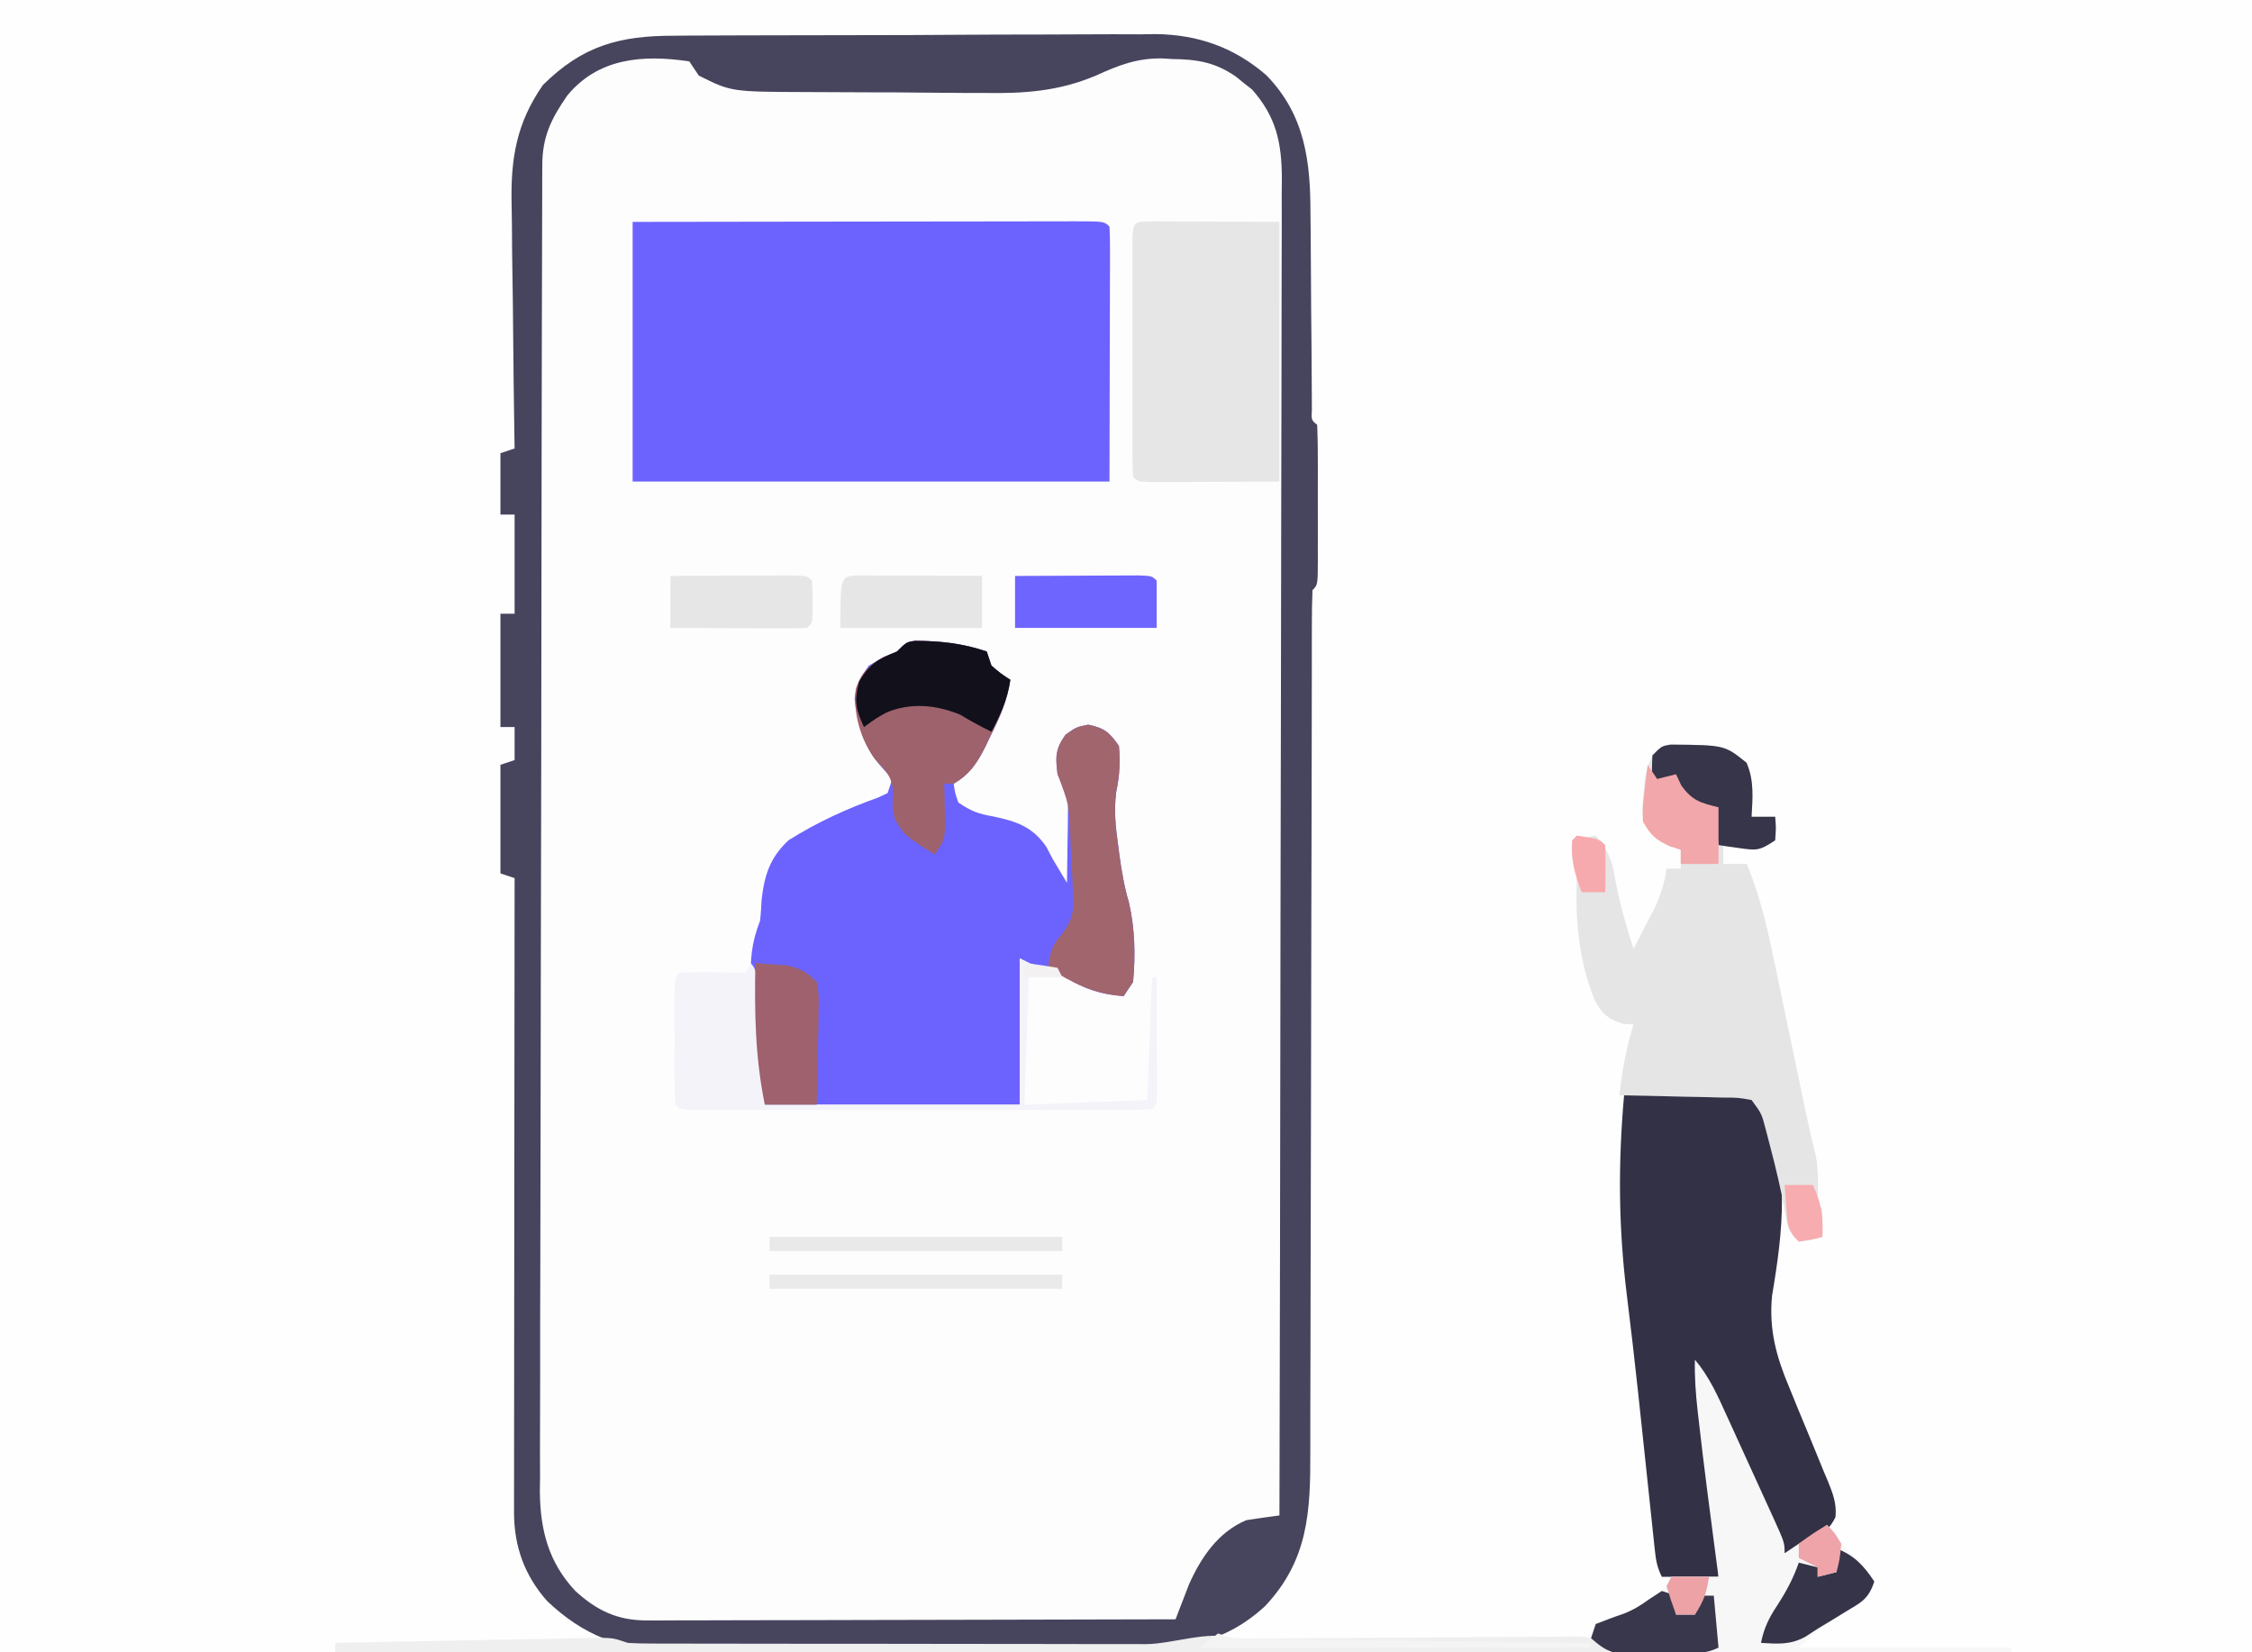 <?xml version="1.0" encoding="UTF-8"?>
<svg version="1.1" xmlns="http://www.w3.org/2000/svg" width="477" height="350">
<rect width="100%" height="100%" fill="#808080" stroke="none"/>
<path d="M0 0 C157.41 0 314.82 0 477 0 C477 115.5 477 231 477 350 C319.59 350 162.18 350 0 350 C0 234.5 0 119 0 0 Z " fill="#FEFEFE" transform="translate(0,0)"/>
<path d="M0 0 C1.181 -0.01 2.363 -0.02 3.58 -0.031 C6.806 -0.054 10.031 -0.064 13.257 -0.066 C15.278 -0.068 17.299 -0.075 19.32 -0.082 C26.388 -0.11 33.457 -0.122 40.525 -0.12 C47.085 -0.118 53.645 -0.15 60.205 -0.197 C65.86 -0.237 71.515 -0.253 77.169 -0.251 C80.537 -0.25 83.903 -0.261 87.271 -0.29 C91.035 -0.32 94.798 -0.311 98.562 -0.293 C99.659 -0.31 100.755 -0.327 101.884 -0.344 C110.826 -0.236 118.518 2.456 125.345 8.38 C133.518 16.769 134.697 26.596 134.679 37.846 C134.693 39.095 134.707 40.343 134.722 41.63 C134.756 44.916 134.775 48.201 134.785 51.487 C134.802 56.146 134.849 60.805 134.895 65.463 C134.917 67.938 134.933 70.413 134.942 72.888 C134.952 74.552 134.952 74.552 134.963 76.249 C134.966 77.229 134.97 78.209 134.973 79.219 C134.857 81.409 134.857 81.409 136.105 82.436 C136.206 84.945 136.244 87.426 136.238 89.936 C136.239 90.687 136.239 91.438 136.24 92.211 C136.241 93.802 136.239 95.392 136.235 96.983 C136.23 99.425 136.235 101.868 136.241 104.311 C136.241 105.852 136.24 107.394 136.238 108.936 C136.24 109.671 136.242 110.407 136.244 111.164 C136.22 116.321 136.22 116.321 135.105 117.436 C135.003 119.98 134.968 122.498 134.973 125.044 C134.971 125.85 134.969 126.656 134.967 127.487 C134.961 130.211 134.962 132.935 134.963 135.658 C134.96 137.603 134.956 139.547 134.952 141.492 C134.944 145.691 134.939 149.89 134.936 154.09 C134.93 160.734 134.914 167.378 134.895 174.022 C134.888 176.295 134.882 178.568 134.876 180.841 C134.873 181.98 134.869 183.119 134.866 184.292 C134.824 199.766 134.791 215.24 134.779 230.714 C134.77 241.142 134.748 251.57 134.709 261.998 C134.69 267.517 134.677 273.036 134.682 278.555 C134.687 283.753 134.673 288.951 134.645 294.149 C134.638 296.053 134.638 297.956 134.645 299.859 C134.689 312.614 134.231 322.947 125.027 332.682 C116.459 340.501 107.867 341.736 96.637 341.726 C95.501 341.733 94.365 341.74 93.195 341.747 C89.45 341.766 85.705 341.77 81.96 341.772 C79.349 341.778 76.737 341.785 74.125 341.792 C68.654 341.805 63.182 341.808 57.711 341.806 C51.407 341.805 45.104 341.826 38.801 341.858 C32.713 341.887 26.626 341.894 20.538 341.893 C17.959 341.896 15.38 341.904 12.801 341.92 C9.187 341.94 5.575 341.934 1.961 341.922 C0.905 341.933 -0.152 341.944 -1.24 341.956 C-11.647 341.868 -19.422 338.742 -26.981 331.596 C-31.807 326.149 -34.022 319.981 -34.016 312.76 C-34.017 311.578 -34.018 310.396 -34.02 309.178 C-34.016 307.88 -34.012 306.581 -34.009 305.244 C-34.009 303.864 -34.009 302.484 -34.009 301.104 C-34.01 297.357 -34.004 293.609 -33.997 289.862 C-33.99 285.946 -33.99 282.03 -33.989 278.114 C-33.986 270.698 -33.977 263.282 -33.967 255.866 C-33.956 247.424 -33.951 238.981 -33.946 230.539 C-33.935 213.171 -33.918 195.803 -33.895 178.436 C-34.885 178.106 -35.875 177.776 -36.895 177.436 C-36.895 169.846 -36.895 162.256 -36.895 154.436 C-35.905 154.106 -34.915 153.776 -33.895 153.436 C-33.895 151.126 -33.895 148.816 -33.895 146.436 C-34.885 146.436 -35.875 146.436 -36.895 146.436 C-36.895 138.516 -36.895 130.596 -36.895 122.436 C-35.905 122.436 -34.915 122.436 -33.895 122.436 C-33.895 115.506 -33.895 108.576 -33.895 101.436 C-34.885 101.436 -35.875 101.436 -36.895 101.436 C-36.895 97.146 -36.895 92.856 -36.895 88.436 C-35.41 87.941 -35.41 87.941 -33.895 87.436 C-33.915 86.254 -33.915 86.254 -33.936 85.049 C-34.057 77.577 -34.148 70.105 -34.206 62.633 C-34.237 58.792 -34.279 54.952 -34.348 51.112 C-34.414 47.397 -34.449 43.682 -34.465 39.966 C-34.475 38.558 -34.497 37.15 -34.53 35.742 C-34.746 26.046 -33.519 18.522 -27.895 10.436 C-19.424 2.048 -11.609 -0.014 0 0 Z " fill="#FEFDFE" transform="translate(142.895,7.564)"/>
<path d="M0 0 C1.181 -0.01 2.363 -0.02 3.58 -0.031 C6.806 -0.054 10.031 -0.064 13.257 -0.066 C15.278 -0.068 17.299 -0.075 19.32 -0.082 C26.388 -0.11 33.457 -0.122 40.525 -0.12 C47.085 -0.118 53.645 -0.15 60.205 -0.197 C65.86 -0.237 71.515 -0.253 77.169 -0.251 C80.537 -0.25 83.903 -0.261 87.271 -0.29 C91.035 -0.32 94.798 -0.311 98.562 -0.293 C99.659 -0.31 100.755 -0.327 101.884 -0.344 C110.826 -0.236 118.518 2.456 125.345 8.38 C133.518 16.769 134.697 26.596 134.679 37.846 C134.693 39.095 134.707 40.343 134.722 41.63 C134.756 44.916 134.775 48.201 134.785 51.487 C134.802 56.146 134.849 60.805 134.895 65.463 C134.917 67.938 134.933 70.413 134.942 72.888 C134.952 74.552 134.952 74.552 134.963 76.249 C134.966 77.229 134.97 78.209 134.973 79.219 C134.857 81.409 134.857 81.409 136.105 82.436 C136.206 84.945 136.244 87.426 136.238 89.936 C136.239 90.687 136.239 91.438 136.24 92.211 C136.241 93.802 136.239 95.392 136.235 96.983 C136.23 99.425 136.235 101.868 136.241 104.311 C136.241 105.852 136.24 107.394 136.238 108.936 C136.24 109.671 136.242 110.407 136.244 111.164 C136.22 116.321 136.22 116.321 135.105 117.436 C135.003 119.98 134.968 122.498 134.973 125.044 C134.971 125.85 134.969 126.656 134.967 127.487 C134.961 130.211 134.962 132.935 134.963 135.658 C134.96 137.603 134.956 139.547 134.952 141.492 C134.944 145.691 134.939 149.89 134.936 154.09 C134.93 160.734 134.914 167.378 134.895 174.022 C134.888 176.295 134.882 178.568 134.876 180.841 C134.873 181.98 134.869 183.119 134.866 184.292 C134.824 199.766 134.791 215.24 134.779 230.714 C134.77 241.142 134.748 251.57 134.709 261.998 C134.69 267.517 134.677 273.036 134.682 278.555 C134.687 283.753 134.673 288.951 134.645 294.149 C134.638 296.053 134.638 297.956 134.645 299.859 C134.689 312.614 134.231 322.947 125.027 332.682 C116.459 340.501 107.867 341.736 96.637 341.726 C95.501 341.733 94.365 341.74 93.195 341.747 C89.45 341.766 85.705 341.77 81.96 341.772 C79.349 341.778 76.737 341.785 74.125 341.792 C68.654 341.805 63.182 341.808 57.711 341.806 C51.407 341.805 45.104 341.826 38.801 341.858 C32.713 341.887 26.626 341.894 20.538 341.893 C17.959 341.896 15.38 341.904 12.801 341.92 C9.187 341.94 5.575 341.934 1.961 341.922 C0.905 341.933 -0.152 341.944 -1.24 341.956 C-11.647 341.868 -19.422 338.742 -26.981 331.596 C-31.807 326.149 -34.022 319.981 -34.016 312.76 C-34.017 311.578 -34.018 310.396 -34.02 309.178 C-34.016 307.88 -34.012 306.581 -34.009 305.244 C-34.009 303.864 -34.009 302.484 -34.009 301.104 C-34.01 297.357 -34.004 293.609 -33.997 289.862 C-33.99 285.946 -33.99 282.03 -33.989 278.114 C-33.986 270.698 -33.977 263.282 -33.967 255.866 C-33.956 247.424 -33.951 238.981 -33.946 230.539 C-33.935 213.171 -33.918 195.803 -33.895 178.436 C-34.885 178.106 -35.875 177.776 -36.895 177.436 C-36.895 169.846 -36.895 162.256 -36.895 154.436 C-35.905 154.106 -34.915 153.776 -33.895 153.436 C-33.895 151.126 -33.895 148.816 -33.895 146.436 C-34.885 146.436 -35.875 146.436 -36.895 146.436 C-36.895 138.516 -36.895 130.596 -36.895 122.436 C-35.905 122.436 -34.915 122.436 -33.895 122.436 C-33.895 115.506 -33.895 108.576 -33.895 101.436 C-34.885 101.436 -35.875 101.436 -36.895 101.436 C-36.895 97.146 -36.895 92.856 -36.895 88.436 C-35.41 87.941 -35.41 87.941 -33.895 87.436 C-33.915 86.254 -33.915 86.254 -33.936 85.049 C-34.057 77.577 -34.148 70.105 -34.206 62.633 C-34.237 58.792 -34.279 54.952 -34.348 51.112 C-34.414 47.397 -34.449 43.682 -34.465 39.966 C-34.475 38.558 -34.497 37.15 -34.53 35.742 C-34.746 26.046 -33.519 18.522 -27.895 10.436 C-19.424 2.048 -11.609 -0.014 0 0 Z M-22.735 12.666 C-26.123 17.553 -28.017 21.372 -28.032 27.384 C-28.037 28.412 -28.042 29.439 -28.048 30.497 C-28.048 31.63 -28.049 32.762 -28.049 33.929 C-28.054 35.129 -28.058 36.329 -28.062 37.565 C-28.074 40.903 -28.08 44.24 -28.085 47.578 C-28.091 51.175 -28.102 54.772 -28.113 58.37 C-28.137 67.061 -28.152 75.752 -28.165 84.444 C-28.169 86.899 -28.173 89.354 -28.177 91.81 C-28.202 107.058 -28.224 122.306 -28.236 137.554 C-28.239 141.086 -28.242 144.618 -28.245 148.15 C-28.246 149.028 -28.247 149.906 -28.248 150.811 C-28.26 165.027 -28.293 179.243 -28.335 193.459 C-28.378 208.057 -28.401 222.654 -28.406 237.252 C-28.41 245.447 -28.422 253.642 -28.454 261.837 C-28.483 268.818 -28.493 275.799 -28.482 282.779 C-28.477 286.339 -28.48 289.899 -28.505 293.458 C-28.531 297.324 -28.519 301.189 -28.503 305.054 C-28.524 306.729 -28.524 306.729 -28.545 308.438 C-28.464 316.514 -26.716 323.341 -21.081 329.38 C-16.539 333.572 -12.11 335.69 -5.852 335.676 C-4.365 335.68 -4.365 335.68 -2.848 335.685 C-1.772 335.677 -0.696 335.67 0.413 335.663 C1.554 335.663 2.696 335.663 3.873 335.664 C7.644 335.662 11.415 335.647 15.187 335.631 C17.803 335.627 20.419 335.625 23.035 335.623 C29.215 335.616 35.395 335.6 41.575 335.58 C48.612 335.557 55.65 335.546 62.687 335.536 C77.16 335.516 91.632 335.48 106.105 335.436 C106.359 334.765 106.614 334.095 106.876 333.404 C107.221 332.516 107.566 331.628 107.921 330.713 C108.258 329.836 108.595 328.96 108.943 328.057 C111.479 322.337 115.181 316.892 121.105 314.436 C123.434 314.075 125.767 313.739 128.105 313.436 C128.196 276.373 128.267 239.31 128.309 202.247 C128.314 197.871 128.319 193.495 128.324 189.119 C128.326 187.813 128.326 187.813 128.328 186.48 C128.345 172.375 128.377 158.27 128.413 144.166 C128.451 129.693 128.473 115.219 128.481 100.746 C128.487 91.816 128.504 82.886 128.536 73.955 C128.558 67.831 128.564 61.707 128.559 55.582 C128.556 52.049 128.56 48.516 128.582 44.983 C128.605 41.15 128.597 37.317 128.586 33.483 C128.603 31.814 128.603 31.814 128.621 30.111 C128.563 22.611 127.429 17.212 122.323 11.412 C121.756 10.966 121.189 10.52 120.605 10.061 C120.038 9.599 119.47 9.138 118.886 8.662 C114.413 5.583 110.691 5.014 105.292 4.936 C104.625 4.895 103.958 4.853 103.271 4.811 C97.938 4.732 94.099 6.232 89.261 8.434 C81.373 11.771 74.093 12.272 65.554 12.127 C64.12 12.124 62.685 12.122 61.251 12.123 C58.275 12.118 55.3 12.094 52.324 12.053 C48.537 12.002 44.752 11.991 40.965 11.993 C38.014 11.992 35.064 11.976 32.113 11.954 C30.718 11.945 29.322 11.939 27.926 11.936 C11.985 11.883 11.985 11.883 5.105 8.436 C4.445 7.446 3.785 6.456 3.105 5.436 C-6.672 3.986 -16.131 4.661 -22.735 12.666 Z " fill="#47455D" transform="translate(142.895,7.564)"/>
<path d="M0 0 C24.916 -0.04 24.916 -0.04 35.498 -0.049 C42.732 -0.055 49.966 -0.062 57.2 -0.075 C63.029 -0.086 68.858 -0.092 74.687 -0.095 C76.916 -0.097 79.145 -0.1 81.375 -0.106 C84.485 -0.113 87.596 -0.114 90.707 -0.114 C91.638 -0.117 92.57 -0.121 93.529 -0.124 C99.886 -0.114 99.886 -0.114 101 1 C101.094 2.688 101.117 4.38 101.114 6.071 C101.113 7.167 101.113 8.263 101.113 9.392 C101.108 10.553 101.103 11.714 101.098 12.91 C101.097 13.971 101.096 15.031 101.095 16.124 C101.089 20.103 101.075 24.083 101.062 28.062 C101.042 36.952 101.021 45.841 101 55 C67.67 55 34.34 55 0 55 C0 36.85 0 18.7 0 0 Z " fill="#6C63FF" transform="translate(134,47)"/>
<path d="M0 0 C5.356 0.037 10.025 0.538 15.117 2.266 C15.612 3.751 15.612 3.751 16.117 5.266 C18.114 6.951 18.114 6.951 20.117 8.266 C19.484 12.704 17.797 16.423 15.805 20.391 C15.509 21.011 15.213 21.631 14.908 22.27 C13.136 25.83 11.543 28.193 8.117 30.266 C8.393 32.206 8.393 32.206 9.117 34.266 C11.964 36.163 13.258 36.624 16.492 37.203 C21.384 38.236 24.82 39.37 27.742 43.641 C28.423 44.94 28.423 44.94 29.117 46.266 C30.111 47.936 31.111 49.603 32.117 51.266 C32.175 48.182 32.211 45.099 32.242 42.016 C32.267 40.707 32.267 40.707 32.293 39.371 C32.299 38.527 32.306 37.682 32.312 36.812 C32.323 36.037 32.333 35.262 32.344 34.464 C32.089 31.991 31.275 30.444 30.117 28.266 C29.658 24.589 29.636 22.943 31.805 19.891 C34.117 18.266 34.117 18.266 36.617 17.766 C40.022 18.447 41.143 19.414 43.117 22.266 C43.436 25.714 43.253 28.614 42.547 32 C42.042 35.838 42.395 39.339 42.93 43.141 C43.023 43.854 43.116 44.567 43.212 45.302 C43.685 48.76 44.247 52.108 45.242 55.453 C46.516 61.001 46.644 66.598 46.117 72.266 C45.457 73.256 44.797 74.246 44.117 75.266 C39.17 74.862 36.02 73.861 31.82 71.25 C29.382 69.841 26.803 69.078 24.117 68.266 C23.127 67.771 23.127 67.771 22.117 67.266 C22.117 77.496 22.117 87.726 22.117 98.266 C4.297 98.266 -13.523 98.266 -31.883 98.266 C-33.178 90.495 -34.276 83.19 -34.633 75.391 C-34.688 74.493 -34.744 73.596 -34.801 72.672 C-35.044 67.671 -34.736 63.994 -32.883 59.266 C-32.73 57.812 -32.622 56.352 -32.57 54.891 C-31.973 49.643 -30.807 45.944 -26.883 42.266 C-21.006 38.538 -14.5 35.545 -7.945 33.227 C-7.265 32.909 -6.584 32.592 -5.883 32.266 C-5.553 31.276 -5.223 30.286 -4.883 29.266 C-5.625 28.441 -6.368 27.616 -7.133 26.766 C-10.837 22.593 -12.238 17.748 -12.883 12.266 C-12.477 9.105 -11.769 8.009 -9.883 5.266 C-6.82 3.453 -6.82 3.453 -3.883 2.266 C-1.883 0.266 -1.883 0.266 0 0 Z " fill="#6C63FE" transform="translate(193.883,135.734)"/>
<path d="M0 0 C4.437 -0.116 8.874 -0.187 13.312 -0.25 C14.575 -0.284 15.838 -0.317 17.139 -0.352 C18.951 -0.371 18.951 -0.371 20.801 -0.391 C21.916 -0.412 23.032 -0.433 24.181 -0.454 C27 0 27 0 28.828 1.869 C35.539 14.073 33.568 29.313 31.34 42.465 C30.653 49.611 32.236 55.376 34.977 61.859 C35.57 63.319 36.164 64.779 36.758 66.238 C37.694 68.506 38.634 70.773 39.576 73.039 C40.49 75.246 41.39 77.459 42.289 79.672 C42.575 80.348 42.862 81.024 43.157 81.721 C44.235 84.381 45.05 86.459 44.781 89.352 C43.672 91.693 42.155 92.751 40.062 94.25 C38.997 95.031 38.997 95.031 37.91 95.828 C36 97 36 97 34 97 C28.06 84.13 22.12 71.26 16 58 C17.313 70.236 17.313 70.236 18.633 82.471 C18.797 84.015 18.961 85.558 19.125 87.102 C19.211 87.891 19.298 88.681 19.387 89.495 C19.468 90.266 19.549 91.036 19.633 91.831 C19.704 92.492 19.775 93.154 19.848 93.836 C20.039 96.551 20 99.278 20 102 C16.04 102 12.08 102 8 102 C6.92 99.84 6.728 98.354 6.475 95.963 C6.339 94.706 6.339 94.706 6.201 93.424 C6.106 92.511 6.012 91.597 5.914 90.656 C5.812 89.708 5.711 88.759 5.606 87.782 C5.276 84.688 4.95 81.594 4.625 78.5 C4.177 74.278 3.728 70.057 3.277 65.836 C3.167 64.8 3.057 63.765 2.943 62.698 C2.214 55.883 1.42 49.081 0.577 42.28 C-1.196 27.908 -1.277 14.44 0 0 Z " fill="#323145" transform="translate(344,232)"/>
<path d="M0 0 C11.48 0.442 11.48 0.442 15.922 4.023 C17.554 7.767 17.217 11.437 16.984 15.461 C18.634 15.461 20.284 15.461 21.984 15.461 C22.172 17.836 22.172 17.836 21.984 20.461 C17.805 23.247 15.838 22.257 10.984 21.461 C10.984 22.781 10.984 24.101 10.984 25.461 C12.634 25.461 14.284 25.461 15.984 25.461 C18.485 31.628 20.057 37.696 21.395 44.207 C21.608 45.218 21.82 46.228 22.04 47.269 C22.715 50.478 23.381 53.688 24.047 56.898 C24.497 59.05 24.949 61.202 25.4 63.354 C26.039 66.395 26.677 69.437 27.31 72.481 C27.5 73.395 27.691 74.31 27.887 75.252 C28.069 76.127 28.251 77.003 28.438 77.905 C29.119 81.092 29.86 84.265 30.621 87.435 C31.221 90.782 31.045 94.069 30.984 97.461 C31.314 97.791 31.644 98.121 31.984 98.461 C32.025 100.461 32.027 102.461 31.984 104.461 C29.609 105.086 29.609 105.086 26.984 105.461 C24.69 103.166 24.62 102.386 24.109 99.273 C23.254 94.632 22.183 90.086 20.984 85.523 C20.489 83.623 20.489 83.623 19.984 81.684 C19.118 78.355 19.118 78.355 16.984 75.461 C14.078 74.949 14.078 74.949 10.664 74.949 C8.779 74.896 8.779 74.896 6.855 74.842 C4.877 74.808 4.877 74.808 2.859 74.773 C1.519 74.74 0.18 74.706 -1.16 74.67 C-4.445 74.587 -7.73 74.518 -11.016 74.461 C-10.41 69.22 -9.588 64.494 -8.016 59.461 C-8.758 59.42 -9.501 59.378 -10.266 59.336 C-13.287 58.374 -14.492 57.37 -16.102 54.648 C-19.386 46.789 -20.329 38.324 -20.055 29.883 C-20.002 26.641 -20.449 23.647 -21.016 20.461 C-19.366 20.131 -17.716 19.801 -16.016 19.461 C-13.613 22.321 -12.591 24.407 -12.016 28.086 C-11.09 33.357 -9.641 38.368 -8.016 43.461 C-7.029 41.569 -6.052 39.672 -5.078 37.773 C-4.533 36.718 -3.988 35.662 -3.426 34.574 C-2.169 31.799 -1.455 29.458 -1.016 26.461 C-0.026 26.461 0.964 26.461 1.984 26.461 C1.984 25.141 1.984 23.821 1.984 22.461 C1.221 22.213 0.458 21.966 -0.328 21.711 C-3.393 20.286 -4.341 19.365 -6.016 16.461 C-6.195 13.586 -6.195 13.586 -5.891 10.461 C-5.806 9.43 -5.72 8.398 -5.633 7.336 C-4.842 3.652 -3.919 0.896 0 0 Z " fill="#E6E5E5" transform="translate(354.016,157.539)"/>
<path d="M0 0 C1.252 0.005 2.503 0.01 3.793 0.016 C5.008 0.018 6.224 0.021 7.477 0.023 C9.034 0.033 10.591 0.042 12.195 0.051 C17.124 0.072 22.054 0.092 27.133 0.114 C27.133 18.264 27.133 36.414 27.133 55.114 C22.203 55.134 17.274 55.155 12.195 55.176 C9.859 55.19 9.859 55.19 7.477 55.204 C5.653 55.207 5.653 55.207 3.793 55.211 C2.541 55.216 1.29 55.222 0 55.227 C-2.867 55.114 -2.867 55.114 -3.867 54.114 C-3.966 52.462 -3.995 50.805 -3.997 49.151 C-4 48.093 -4.003 47.035 -4.006 45.945 C-4.003 44.219 -4.003 44.219 -4 42.457 C-4.001 41.285 -4.002 40.112 -4.003 38.904 C-4.004 36.419 -4.002 33.934 -3.998 31.449 C-3.992 27.63 -3.998 23.811 -4.004 19.992 C-4.003 17.585 -4.002 15.177 -4 12.77 C-4.002 11.619 -4.004 10.468 -4.006 9.282 C-4.003 8.224 -4 7.166 -3.997 6.076 C-3.996 5.14 -3.995 4.204 -3.994 3.239 C-3.797 -0.065 -3.361 0.133 0 0 Z " fill="#E6E6E6" transform="translate(243.867,46.886)"/>
<path d="M0 0 C3.061 3.639 4.848 7.682 6.793 11.977 C7.144 12.743 7.495 13.509 7.856 14.299 C8.594 15.914 9.329 17.529 10.062 19.146 C11.188 21.626 12.323 24.102 13.459 26.578 C14.175 28.148 14.891 29.718 15.605 31.289 C15.946 32.032 16.287 32.774 16.637 33.54 C19 38.769 19 38.769 19 41 C21.97 39.02 24.94 37.04 28 35 C28.536 35.681 29.073 36.361 29.625 37.062 C30.924 38.669 32.241 40.263 33.637 41.785 C34.466 42.696 34.466 42.696 35.312 43.625 C35.845 44.195 36.377 44.765 36.926 45.352 C37.458 46.168 37.458 46.168 38 47 C36.703 50.892 35.166 51.369 31.688 53.438 C27.783 55.768 25.293 57.707 22 61 C36.85 61 51.7 61 67 61 C67 61.33 67 61.66 67 62 C55.986 62.069 44.973 62.123 33.959 62.155 C28.845 62.171 23.732 62.192 18.618 62.226 C13.683 62.259 8.749 62.277 3.815 62.285 C1.931 62.29 0.048 62.301 -1.835 62.317 C-4.472 62.339 -7.107 62.342 -9.743 62.341 C-10.524 62.351 -11.304 62.362 -12.108 62.373 C-16.348 62.349 -18.935 62.055 -22 59 C-21.67 58.01 -21.34 57.02 -21 56 C-19.078 55.271 -17.153 54.549 -15.207 53.887 C-11.266 52.303 -6.938 49.875 -5 46 C-1.7 46 1.6 46 5 46 C4.807 44.549 4.613 43.097 4.414 41.602 C3.147 32.034 1.895 22.466 0.812 12.875 C0.729 12.149 0.645 11.423 0.559 10.674 C0.164 7.099 -0.091 3.598 0 0 Z " fill="#F7F7F8" transform="translate(359,288)"/>
<path d="M0 0 C5.356 0.037 10.025 0.538 15.117 2.266 C15.447 3.256 15.777 4.246 16.117 5.266 C18.114 6.951 18.114 6.951 20.117 8.266 C19.484 12.704 17.797 16.423 15.805 20.391 C15.509 21.011 15.213 21.631 14.908 22.27 C13.145 25.811 11.599 28.298 8.117 30.266 C7.457 30.266 6.797 30.266 6.117 30.266 C6.14 31.097 6.164 31.929 6.188 32.785 C6.206 33.872 6.224 34.959 6.242 36.078 C6.265 37.157 6.289 38.236 6.312 39.348 C6.117 42.266 6.117 42.266 4.117 45.266 C-2.319 41.221 -2.319 41.221 -4.32 37.828 C-4.883 35.266 -4.883 35.266 -4.695 32.328 C-4.919 28.674 -6.162 27.703 -8.559 25.094 C-11.585 20.916 -13.266 15.249 -12.605 10.105 C-11.373 6.671 -9.934 5.296 -6.82 3.453 C-5.366 2.865 -5.366 2.865 -3.883 2.266 C-1.883 0.266 -1.883 0.266 0 0 Z " fill="#9E626C" transform="translate(193.883,135.734)"/>
<path d="M0 0 C0.99 0.495 0.99 0.495 2 1 C1.67 10.9 1.34 20.8 1 31 C9.58 30.67 18.16 30.34 27 30 C27.33 21.42 27.66 12.84 28 4 C28.33 4 28.66 4 29 4 C29.029 8.479 29.047 12.958 29.062 17.438 C29.071 18.717 29.079 19.996 29.088 21.314 C29.091 22.529 29.094 23.744 29.098 24.996 C29.103 26.122 29.108 27.248 29.114 28.408 C29 31 29 31 28 32 C24.9 32.101 21.823 32.136 18.723 32.129 C17.749 32.131 16.775 32.133 15.771 32.135 C12.535 32.139 9.299 32.136 6.062 32.133 C3.824 32.133 1.586 32.134 -0.652 32.136 C-5.35 32.137 -10.047 32.135 -14.745 32.13 C-20.782 32.125 -26.818 32.128 -32.855 32.134 C-37.478 32.138 -42.102 32.136 -46.726 32.134 C-48.952 32.133 -51.179 32.134 -53.405 32.136 C-56.511 32.139 -59.617 32.135 -62.723 32.129 C-63.653 32.131 -64.582 32.133 -65.541 32.136 C-71.886 32.114 -71.886 32.114 -73 31 C-73.1 29.012 -73.131 27.021 -73.133 25.031 C-73.134 23.821 -73.135 22.61 -73.137 21.363 C-73.133 20.088 -73.129 18.814 -73.125 17.5 C-73.129 16.225 -73.133 14.95 -73.137 13.637 C-73.135 12.426 -73.134 11.216 -73.133 9.969 C-73.132 8.849 -73.131 7.73 -73.129 6.576 C-73 4 -73 4 -72 3 C-69.647 2.927 -67.292 2.916 -64.938 2.938 C-63.647 2.947 -62.357 2.956 -61.027 2.965 C-60.028 2.976 -59.029 2.988 -58 3 C-57.67 2.34 -57.34 1.68 -57 1 C-54.981 3.019 -55.629 7.031 -55.5 9.812 C-55.151 16.896 -54.59 23.924 -54 31 C-36.18 31 -18.36 31 0 31 C0 20.77 0 10.54 0 0 Z " fill="#F4F3FA" transform="translate(216,203)"/>
<path d="M0 0 C3.405 0.681 4.525 1.648 6.5 4.5 C6.819 7.948 6.636 10.849 5.93 14.234 C5.425 18.072 5.778 21.574 6.312 25.375 C6.406 26.088 6.499 26.802 6.595 27.536 C7.068 30.994 7.629 34.342 8.625 37.688 C9.898 43.236 10.027 48.832 9.5 54.5 C8.84 55.49 8.18 56.48 7.5 57.5 C1.184 57.097 -3.15 54.788 -8.5 51.5 C-8.126 48.226 -7.695 46.719 -5.468 44.215 C-3.06 40.893 -3.07 39.297 -3.258 35.246 C-3.307 34.062 -3.356 32.878 -3.406 31.658 C-3.478 30.43 -3.551 29.203 -3.625 27.938 C-3.674 26.706 -3.723 25.474 -3.773 24.205 C-4.02 17.065 -4.02 17.065 -6.5 10.5 C-6.96 6.823 -6.981 5.177 -4.812 2.125 C-2.5 0.5 -2.5 0.5 0 0 Z " fill="#A1656E" transform="translate(230.5,153.5)"/>
<path d="M0 0 C2.464 0.076 4.898 0.095 7.361 0.066 C8.108 0.061 8.855 0.057 9.624 0.052 C11.244 0.041 12.865 0.029 14.486 0.014 C17.049 -0.008 19.612 -0.022 22.176 -0.034 C29.464 -0.067 36.752 -0.109 44.041 -0.171 C48.498 -0.209 52.956 -0.232 57.414 -0.246 C59.114 -0.254 60.814 -0.267 62.514 -0.287 C64.889 -0.313 67.264 -0.321 69.639 -0.325 C70.343 -0.337 71.048 -0.349 71.774 -0.362 C76.08 -0.344 76.78 -0.22 80 3 C-9.1 3 -98.2 3 -190 3 C-190 2.34 -190 1.68 -190 1 C-182.359 0.846 -174.718 0.698 -167.078 0.557 C-163.53 0.491 -159.982 0.424 -156.434 0.352 C-152.356 0.269 -148.278 0.195 -144.199 0.121 C-142.924 0.094 -141.649 0.067 -140.335 0.039 C-139.154 0.019 -137.973 -0.001 -136.757 -0.022 C-135.715 -0.042 -134.674 -0.062 -133.601 -0.082 C-131 0 -131 0 -128 1 C-126.404 1.094 -124.805 1.131 -123.207 1.134 C-121.726 1.14 -121.726 1.14 -120.216 1.147 C-118.594 1.146 -118.594 1.146 -116.938 1.145 C-115.798 1.149 -114.658 1.152 -113.484 1.155 C-109.703 1.165 -105.922 1.167 -102.141 1.168 C-99.516 1.171 -96.892 1.175 -94.267 1.178 C-88.759 1.184 -83.251 1.186 -77.743 1.185 C-71.386 1.185 -65.03 1.195 -58.673 1.211 C-52.55 1.226 -46.427 1.229 -40.305 1.229 C-37.704 1.23 -35.103 1.234 -32.502 1.242 C-28.861 1.252 -25.22 1.249 -21.579 1.243 C-19.969 1.251 -19.969 1.251 -18.326 1.26 C-12.694 1.236 -4.976 -1.659 0 0 Z " fill="#EFEFEF" transform="translate(261,347)"/>
<path d="M0 0 C5.356 0.037 10.025 0.538 15.117 2.266 C15.447 3.256 15.777 4.246 16.117 5.266 C18.114 6.951 18.114 6.951 20.117 8.266 C19.51 12.393 18.079 15.598 16.117 19.266 C13.839 18.126 11.663 16.984 9.492 15.641 C4.394 13.563 -0.888 13.037 -6.082 15.168 C-8.212 16.344 -8.212 16.344 -10.883 18.266 C-12.657 14.438 -13.005 12.714 -11.883 8.578 C-9.586 4.774 -7.929 3.901 -3.883 2.266 C-1.883 0.266 -1.883 0.266 0 0 Z " fill="#11101B" transform="translate(193.883,135.734)"/>
<path d="M0 0 C1.418 0.088 2.834 0.196 4.25 0.312 C5.433 0.4 5.433 0.4 6.641 0.488 C9.551 1.12 10.871 1.911 13 4 C13.454 6.727 13.454 6.727 13.391 9.98 C13.378 11.144 13.365 12.307 13.352 13.506 C13.318 14.721 13.285 15.936 13.25 17.188 C13.232 18.414 13.214 19.641 13.195 20.904 C13.148 23.937 13.082 26.968 13 30 C9.37 30 5.74 30 2 30 C-0.075 19.886 -0.205 10.267 0 0 Z " fill="#9E616D" transform="translate(160,204)"/>
<path d="M0 0 C4.112 -0.025 8.223 -0.043 12.335 -0.055 C13.735 -0.06 15.135 -0.067 16.534 -0.075 C18.542 -0.088 20.551 -0.093 22.559 -0.098 C24.373 -0.106 24.373 -0.106 26.224 -0.114 C29 0 29 0 30 1 C30 4.3 30 7.6 30 11 C20.1 11 10.2 11 0 11 C0 7.37 0 3.74 0 0 Z " fill="#6E65FF" transform="translate(215,122)"/>
<path d="M0 0 C1.21 0.005 2.419 0.01 3.666 0.016 C4.971 0.019 6.276 0.022 7.621 0.026 C9.01 0.034 10.398 0.042 11.787 0.051 C13.179 0.056 14.572 0.061 15.965 0.065 C19.385 0.077 22.804 0.093 26.224 0.114 C26.224 3.744 26.224 7.374 26.224 11.114 C16.324 11.114 6.424 11.114 -3.776 11.114 C-3.776 0.154 -3.776 0.154 0 0 Z " fill="#E6E6E6" transform="translate(181.776,121.886)"/>
<path d="M0 0 C4.112 -0.025 8.223 -0.043 12.335 -0.055 C13.735 -0.06 15.135 -0.067 16.534 -0.075 C18.542 -0.088 20.551 -0.093 22.559 -0.098 C24.373 -0.106 24.373 -0.106 26.224 -0.114 C29 0 29 0 30 1 C30.098 2.497 30.13 3.999 30.125 5.5 C30.129 6.722 30.129 6.722 30.133 7.969 C30 10 30 10 29 11 C26.854 11.088 24.706 11.107 22.559 11.098 C21.253 11.094 19.948 11.091 18.604 11.088 C17.215 11.08 15.826 11.071 14.438 11.062 C13.045 11.057 11.652 11.053 10.26 11.049 C6.84 11.037 3.42 11.021 0 11 C0 7.37 0 3.74 0 0 Z " fill="#E6E6E6" transform="translate(142,122)"/>
<path d="M0 0 C11.37 0.078 11.37 0.078 16.02 3.828 C17.651 7.572 17.314 11.242 17.082 15.266 C18.732 15.266 20.382 15.266 22.082 15.266 C22.27 17.641 22.27 17.641 22.082 20.266 C18.729 22.501 18.175 22.438 14.395 21.891 C13.586 21.78 12.778 21.669 11.945 21.555 C11.33 21.459 10.716 21.364 10.082 21.266 C9.752 18.626 9.422 15.986 9.082 13.266 C7.659 12.894 7.659 12.894 6.207 12.516 C3.082 11.266 3.082 11.266 1.707 9.141 C1.501 8.522 1.295 7.903 1.082 7.266 C-0.568 7.596 -2.218 7.926 -3.918 8.266 C-4.043 5.391 -4.043 5.391 -3.918 2.266 C-1.918 0.266 -1.918 0.266 0 0 Z " fill="#363549" transform="translate(353.918,157.734)"/>
<path d="M0 0 C0.99 0.33 1.98 0.66 3 1 C3 2.32 3 3.64 3 5 C4.32 5 5.64 5 7 5 C7.66 3.68 8.32 2.36 9 1 C9.66 1 10.32 1 11 1 C11.33 4.63 11.66 8.26 12 12 C8.253 13.874 3.749 13.228 -0.375 13.25 C-1.814 13.281 -1.814 13.281 -3.281 13.312 C-4.207 13.318 -5.132 13.323 -6.086 13.328 C-6.932 13.337 -7.778 13.347 -8.65 13.356 C-11.484 12.927 -12.866 11.865 -15 10 C-14.67 9.01 -14.34 8.02 -14 7 C-12.057 6.243 -10.11 5.495 -8.133 4.832 C-6.044 4.017 -4.49 3.068 -2.688 1.75 C-1.801 1.173 -0.914 0.595 0 0 Z " fill="#39374B" transform="translate(352,337)"/>
<path d="M0 0 C3.787 1.488 5.774 3.62 8 7 C6.709 10.873 5.191 11.402 1.75 13.5 C0.796 14.088 -0.158 14.676 -1.141 15.281 C-2.556 16.132 -2.556 16.132 -4 17 C-4.865 17.563 -5.73 18.127 -6.621 18.707 C-9.823 20.447 -12.418 20.211 -16 20 C-15.381 16.876 -14.325 14.704 -12.562 12.062 C-10.662 9.124 -9.144 6.327 -8 3 C-6.68 3.33 -5.36 3.66 -4 4 C-4 4.66 -4 5.32 -4 6 C-2.68 5.67 -1.36 5.34 0 5 C0 3.35 0 1.7 0 0 Z " fill="#353448" transform="translate(389,328)"/>
<path d="M0 0 C0.66 0.99 1.32 1.98 2 3 C3.32 2.67 4.64 2.34 6 2 C6.557 3.176 6.557 3.176 7.125 4.375 C9.433 7.606 11.216 8.075 15 9 C15 12.96 15 16.92 15 21 C12.36 21 9.72 21 7 21 C7 20.01 7 19.02 7 18 C6.237 17.753 5.474 17.505 4.688 17.25 C1.617 15.822 0.659 14.923 -1 12 C-1.074 8.984 -1.074 8.984 -0.688 5.75 C-0.568 4.672 -0.448 3.595 -0.324 2.484 C-0.217 1.665 -0.11 0.845 0 0 Z " fill="#F2A7AA" transform="translate(349,162)"/>
<path d="M0 0 C20.46 0 40.92 0 62 0 C62 0.99 62 1.98 62 3 C41.54 3 21.08 3 0 3 C0 2.01 0 1.02 0 0 Z " fill="#EAEAEA" transform="translate(163,270)"/>
<path d="M0 0 C20.46 0 40.92 0 62 0 C62 0.99 62 1.98 62 3 C41.54 3 21.08 3 0 3 C0 2.01 0 1.02 0 0 Z " fill="#E9E9E9" transform="translate(163,262)"/>
<path d="M0 0 C0.99 0.33 1.98 0.66 3 1 C5.447 1.119 7.869 1.185 10.317 1.205 C11.059 1.215 11.801 1.225 12.565 1.235 C15.016 1.267 17.467 1.292 19.918 1.316 C21.618 1.337 23.317 1.358 25.017 1.379 C29.49 1.435 33.963 1.484 38.437 1.532 C43.001 1.582 47.566 1.638 52.131 1.693 C61.087 1.801 70.044 1.902 79 2 C79 2.33 79 2.66 79 3 C51.61 3 24.22 3 -4 3 C-2.68 2.01 -1.36 1.02 0 0 Z " fill="#F4F4F4" transform="translate(258,346)"/>
<path d="M0 0 C1.98 0 3.96 0 6 0 C7.802 3.83 8.196 6.781 8 11 C5.625 11.625 5.625 11.625 3 12 C0.505 9.505 0.641 8.327 0.375 4.875 C0.3 3.965 0.225 3.055 0.148 2.117 C0.099 1.419 0.05 0.72 0 0 Z " fill="#F7ACAF" transform="translate(378,251)"/>
<path d="M0 0 C4.706 0.706 4.706 0.706 6 2 C6.072 3.686 6.084 5.375 6.062 7.062 C6.053 7.982 6.044 8.901 6.035 9.848 C6.024 10.558 6.012 11.268 6 12 C4.35 12 2.7 12 1 12 C-0.414 8.2 -1.349 5.071 -1 1 C-0.67 0.67 -0.34 0.34 0 0 Z " fill="#F7AAAD" transform="translate(334,177)"/>
<path d="M0 0 C1.562 1.625 1.562 1.625 3 4 C2.688 7.25 2.688 7.25 2 10 C0.68 10.33 -0.64 10.66 -2 11 C-2 10.34 -2 9.68 -2 9 C-3.32 8.34 -4.64 7.68 -6 7 C-6 6.01 -6 5.02 -6 4 C-3 1.812 -3 1.812 0 0 Z " fill="#EEA4A8" transform="translate(387,323)"/>
<path d="M0 0 C2.64 0 5.28 0 8 0 C7.453 3.375 6.945 5.082 5 8 C3.68 8 2.36 8 1 8 C0.269 6.023 -0.394 4.019 -1 2 C-0.67 1.34 -0.34 0.68 0 0 Z " fill="#EDA2A5" transform="translate(354,334)"/>
<path d="M0 0 C2.343 0.256 4.678 0.593 7 1 C7.33 1.66 7.66 2.32 8 3 C5.36 3 2.72 3 0 3 C0 2.01 0 1.02 0 0 Z " fill="#F3F1F2" transform="translate(217,204)"/>
</svg>
